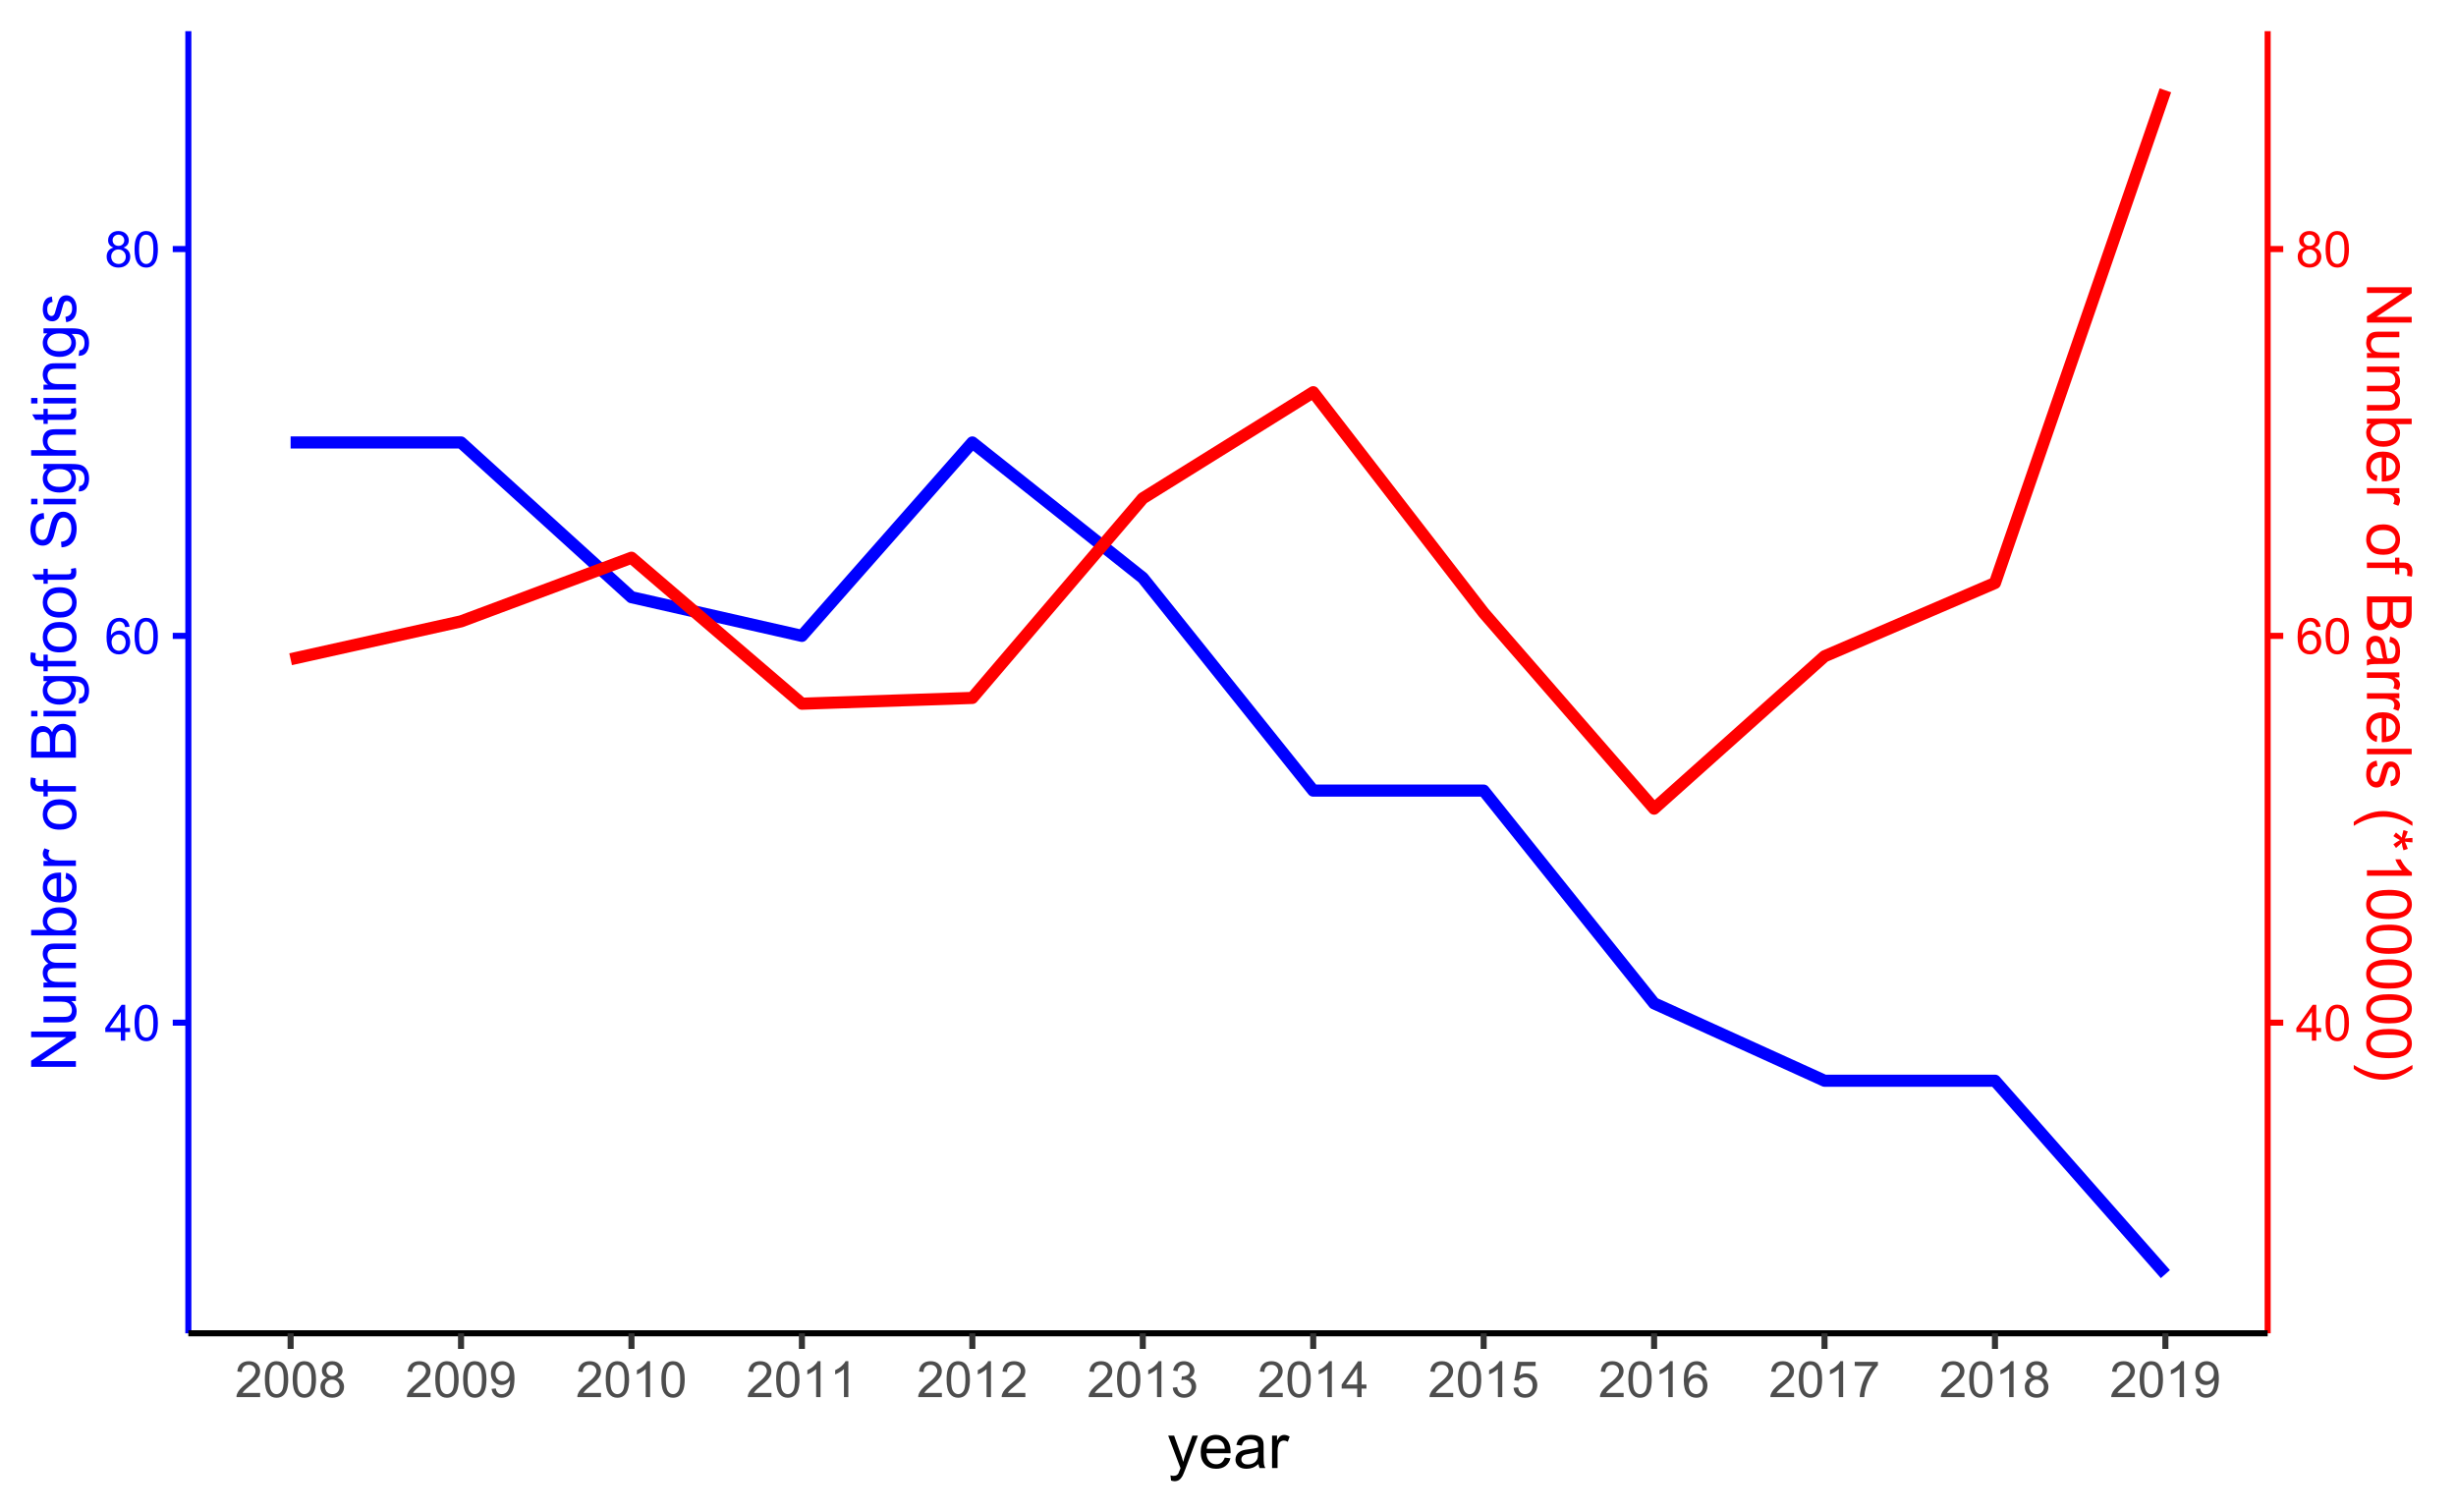 <?xml version="1.0" encoding="UTF-8"?>
<svg xmlns="http://www.w3.org/2000/svg" xmlns:xlink="http://www.w3.org/1999/xlink" width="432pt" height="266pt" viewBox="0 0 432 266" version="1.1">
<defs>
<g>
<symbol overflow="visible" id="glyph0-0">
<path style="stroke:none;" d="M 1.102 0 L 1.102 -5.5 L 5.5 -5.5 L 5.5 0 Z M 1.238 -0.137 L 5.363 -0.137 L 5.363 -5.363 L 1.238 -5.363 Z M 1.238 -0.137 "/>
</symbol>
<symbol overflow="visible" id="glyph0-1">
<path style="stroke:none;" d="M 2.844 0 L 2.844 -1.508 L 0.113 -1.508 L 0.113 -2.219 L 2.988 -6.301 L 3.617 -6.301 L 3.617 -2.219 L 4.469 -2.219 L 4.469 -1.508 L 3.617 -1.508 L 3.617 0 Z M 2.844 -2.219 L 2.844 -5.059 L 0.871 -2.219 Z M 2.844 -2.219 "/>
</symbol>
<symbol overflow="visible" id="glyph0-2">
<path style="stroke:none;" d="M 0.367 -3.105 C 0.363 -3.848 0.438 -4.445 0.594 -4.902 C 0.742 -5.355 0.973 -5.707 1.277 -5.953 C 1.578 -6.199 1.957 -6.32 2.418 -6.324 C 2.754 -6.32 3.051 -6.254 3.309 -6.121 C 3.562 -5.984 3.773 -5.789 3.938 -5.531 C 4.102 -5.273 4.23 -4.961 4.328 -4.594 C 4.422 -4.227 4.469 -3.73 4.473 -3.105 C 4.469 -2.367 4.395 -1.77 4.242 -1.316 C 4.09 -0.859 3.863 -0.508 3.562 -0.262 C 3.258 -0.016 2.875 0.105 2.418 0.109 C 1.809 0.105 1.332 -0.109 0.988 -0.547 C 0.57 -1.066 0.363 -1.922 0.367 -3.105 Z M 1.16 -3.105 C 1.16 -2.07 1.281 -1.379 1.523 -1.039 C 1.766 -0.695 2.062 -0.527 2.418 -0.527 C 2.773 -0.527 3.074 -0.699 3.316 -1.043 C 3.559 -1.387 3.68 -2.074 3.68 -3.105 C 3.68 -4.145 3.559 -4.832 3.316 -5.172 C 3.074 -5.512 2.77 -5.684 2.41 -5.684 C 2.051 -5.684 1.77 -5.531 1.559 -5.234 C 1.293 -4.844 1.16 -4.137 1.16 -3.105 Z M 1.16 -3.105 "/>
</symbol>
<symbol overflow="visible" id="glyph0-3">
<path style="stroke:none;" d="M 4.379 -4.758 L 3.609 -4.695 C 3.539 -4.996 3.441 -5.219 3.316 -5.359 C 3.105 -5.574 2.848 -5.684 2.543 -5.688 C 2.297 -5.684 2.078 -5.617 1.895 -5.484 C 1.648 -5.305 1.457 -5.043 1.32 -4.703 C 1.176 -4.363 1.105 -3.879 1.102 -3.25 C 1.285 -3.531 1.512 -3.742 1.781 -3.879 C 2.051 -4.016 2.332 -4.082 2.629 -4.086 C 3.141 -4.082 3.578 -3.895 3.945 -3.516 C 4.305 -3.137 4.488 -2.645 4.492 -2.047 C 4.488 -1.648 4.402 -1.281 4.234 -0.941 C 4.062 -0.602 3.828 -0.34 3.531 -0.16 C 3.23 0.02 2.895 0.105 2.52 0.109 C 1.871 0.105 1.344 -0.129 0.941 -0.602 C 0.531 -1.074 0.328 -1.855 0.332 -2.949 C 0.328 -4.16 0.551 -5.047 1.004 -5.602 C 1.395 -6.082 1.926 -6.32 2.59 -6.324 C 3.086 -6.32 3.492 -6.184 3.809 -5.906 C 4.125 -5.629 4.312 -5.246 4.379 -4.758 Z M 1.219 -2.039 C 1.219 -1.773 1.273 -1.516 1.387 -1.273 C 1.5 -1.027 1.66 -0.844 1.863 -0.719 C 2.066 -0.59 2.277 -0.527 2.504 -0.527 C 2.828 -0.527 3.109 -0.656 3.348 -0.922 C 3.578 -1.184 3.695 -1.543 3.699 -2 C 3.695 -2.43 3.582 -2.773 3.352 -3.027 C 3.117 -3.273 2.824 -3.398 2.477 -3.402 C 2.121 -3.398 1.824 -3.273 1.582 -3.027 C 1.34 -2.773 1.219 -2.445 1.219 -2.039 Z M 1.219 -2.039 "/>
</symbol>
<symbol overflow="visible" id="glyph0-4">
<path style="stroke:none;" d="M 1.555 -3.418 C 1.23 -3.531 0.992 -3.699 0.84 -3.918 C 0.684 -4.133 0.609 -4.395 0.609 -4.699 C 0.609 -5.156 0.773 -5.539 1.102 -5.855 C 1.43 -6.164 1.867 -6.32 2.418 -6.324 C 2.969 -6.32 3.41 -6.16 3.746 -5.844 C 4.078 -5.523 4.246 -5.137 4.25 -4.68 C 4.246 -4.387 4.172 -4.133 4.02 -3.918 C 3.863 -3.699 3.629 -3.531 3.32 -3.418 C 3.707 -3.285 4 -3.082 4.203 -2.805 C 4.402 -2.52 4.504 -2.184 4.508 -1.801 C 4.504 -1.258 4.312 -0.805 3.934 -0.441 C 3.551 -0.074 3.051 0.105 2.434 0.109 C 1.809 0.105 1.309 -0.074 0.926 -0.441 C 0.543 -0.809 0.352 -1.27 0.355 -1.82 C 0.352 -2.23 0.457 -2.574 0.668 -2.852 C 0.875 -3.125 1.168 -3.312 1.555 -3.418 Z M 1.402 -4.727 C 1.398 -4.426 1.496 -4.184 1.688 -3.996 C 1.879 -3.805 2.129 -3.707 2.438 -3.711 C 2.734 -3.707 2.977 -3.801 3.168 -3.992 C 3.355 -4.176 3.449 -4.406 3.453 -4.684 C 3.449 -4.965 3.352 -5.203 3.16 -5.398 C 2.961 -5.586 2.719 -5.684 2.43 -5.688 C 2.129 -5.684 1.883 -5.59 1.691 -5.402 C 1.496 -5.215 1.398 -4.988 1.402 -4.727 Z M 1.152 -1.816 C 1.148 -1.598 1.199 -1.383 1.309 -1.176 C 1.41 -0.969 1.566 -0.809 1.773 -0.695 C 1.98 -0.582 2.203 -0.527 2.441 -0.527 C 2.809 -0.527 3.113 -0.645 3.355 -0.883 C 3.594 -1.121 3.715 -1.426 3.719 -1.793 C 3.715 -2.164 3.59 -2.469 3.344 -2.715 C 3.094 -2.957 2.785 -3.082 2.414 -3.082 C 2.051 -3.082 1.75 -2.961 1.512 -2.719 C 1.27 -2.477 1.148 -2.176 1.152 -1.816 Z M 1.152 -1.816 "/>
</symbol>
<symbol overflow="visible" id="glyph0-5">
<path style="stroke:none;" d="M 4.43 -0.742 L 4.43 0 L 0.266 0 C 0.258 -0.188 0.289 -0.367 0.355 -0.539 C 0.461 -0.82 0.629 -1.098 0.863 -1.375 C 1.094 -1.648 1.434 -1.965 1.879 -2.328 C 2.562 -2.887 3.023 -3.332 3.266 -3.664 C 3.5 -3.988 3.621 -4.301 3.625 -4.594 C 3.621 -4.898 3.512 -5.156 3.297 -5.367 C 3.074 -5.578 2.789 -5.684 2.441 -5.684 C 2.066 -5.684 1.77 -5.57 1.547 -5.348 C 1.32 -5.125 1.207 -4.816 1.207 -4.422 L 0.414 -4.504 C 0.465 -5.094 0.668 -5.543 1.027 -5.855 C 1.379 -6.164 1.855 -6.32 2.457 -6.324 C 3.059 -6.32 3.539 -6.152 3.891 -5.82 C 4.242 -5.484 4.418 -5.07 4.422 -4.578 C 4.418 -4.32 4.367 -4.074 4.266 -3.832 C 4.164 -3.59 3.992 -3.332 3.754 -3.062 C 3.512 -2.793 3.113 -2.426 2.562 -1.957 C 2.094 -1.566 1.797 -1.301 1.664 -1.16 C 1.531 -1.02 1.422 -0.879 1.34 -0.742 Z M 4.43 -0.742 "/>
</symbol>
<symbol overflow="visible" id="glyph0-6">
<path style="stroke:none;" d="M 0.48 -1.457 L 1.227 -1.527 C 1.285 -1.172 1.406 -0.918 1.586 -0.762 C 1.762 -0.605 1.988 -0.527 2.27 -0.527 C 2.504 -0.527 2.715 -0.582 2.895 -0.691 C 3.074 -0.801 3.219 -0.945 3.336 -1.129 C 3.445 -1.309 3.543 -1.555 3.621 -1.863 C 3.699 -2.172 3.738 -2.484 3.738 -2.809 C 3.738 -2.84 3.734 -2.895 3.734 -2.965 C 3.578 -2.715 3.367 -2.512 3.102 -2.363 C 2.828 -2.207 2.539 -2.133 2.23 -2.137 C 1.707 -2.133 1.266 -2.32 0.906 -2.703 C 0.543 -3.078 0.363 -3.578 0.367 -4.199 C 0.363 -4.836 0.551 -5.348 0.93 -5.738 C 1.305 -6.125 1.777 -6.32 2.348 -6.324 C 2.754 -6.32 3.129 -6.211 3.469 -5.992 C 3.809 -5.77 4.066 -5.457 4.242 -5.051 C 4.418 -4.641 4.504 -4.047 4.508 -3.277 C 4.504 -2.469 4.418 -1.828 4.246 -1.355 C 4.07 -0.875 3.809 -0.512 3.465 -0.266 C 3.117 -0.016 2.715 0.105 2.25 0.109 C 1.758 0.105 1.355 -0.027 1.043 -0.301 C 0.73 -0.574 0.543 -0.961 0.48 -1.457 Z M 3.648 -4.238 C 3.645 -4.676 3.527 -5.027 3.293 -5.293 C 3.055 -5.551 2.77 -5.684 2.441 -5.684 C 2.094 -5.684 1.793 -5.543 1.543 -5.262 C 1.285 -4.98 1.16 -4.617 1.16 -4.172 C 1.16 -3.77 1.281 -3.441 1.523 -3.195 C 1.766 -2.941 2.062 -2.816 2.418 -2.82 C 2.773 -2.816 3.066 -2.941 3.301 -3.195 C 3.527 -3.441 3.645 -3.789 3.648 -4.238 Z M 3.648 -4.238 "/>
</symbol>
<symbol overflow="visible" id="glyph0-7">
<path style="stroke:none;" d="M 3.277 0 L 2.504 0 L 2.504 -4.93 C 2.316 -4.75 2.074 -4.574 1.773 -4.395 C 1.469 -4.215 1.195 -4.082 0.957 -3.996 L 0.957 -4.742 C 1.387 -4.941 1.766 -5.188 2.09 -5.48 C 2.414 -5.77 2.645 -6.051 2.781 -6.324 L 3.277 -6.324 Z M 3.277 0 "/>
</symbol>
<symbol overflow="visible" id="glyph0-8">
<path style="stroke:none;" d="M 0.371 -1.664 L 1.145 -1.766 C 1.23 -1.324 1.383 -1.008 1.598 -0.816 C 1.809 -0.621 2.066 -0.527 2.375 -0.527 C 2.734 -0.527 3.043 -0.652 3.297 -0.906 C 3.547 -1.156 3.672 -1.469 3.676 -1.844 C 3.672 -2.195 3.555 -2.488 3.324 -2.719 C 3.09 -2.949 2.797 -3.062 2.441 -3.066 C 2.293 -3.062 2.109 -3.035 1.895 -2.98 L 1.98 -3.66 C 2.031 -3.652 2.07 -3.648 2.105 -3.652 C 2.434 -3.648 2.73 -3.734 2.996 -3.91 C 3.254 -4.078 3.387 -4.344 3.391 -4.703 C 3.387 -4.984 3.289 -5.219 3.102 -5.406 C 2.906 -5.59 2.66 -5.684 2.359 -5.688 C 2.055 -5.684 1.805 -5.59 1.605 -5.402 C 1.402 -5.215 1.273 -4.93 1.219 -4.555 L 0.445 -4.691 C 0.539 -5.207 0.754 -5.609 1.09 -5.895 C 1.426 -6.18 1.844 -6.32 2.344 -6.324 C 2.688 -6.32 3.004 -6.246 3.293 -6.102 C 3.582 -5.953 3.801 -5.754 3.953 -5.5 C 4.105 -5.242 4.184 -4.973 4.184 -4.688 C 4.184 -4.414 4.109 -4.164 3.965 -3.945 C 3.816 -3.719 3.602 -3.543 3.316 -3.41 C 3.688 -3.324 3.977 -3.145 4.184 -2.875 C 4.391 -2.602 4.492 -2.262 4.496 -1.859 C 4.492 -1.305 4.293 -0.84 3.895 -0.461 C 3.492 -0.078 2.984 0.109 2.371 0.113 C 1.816 0.109 1.355 -0.051 0.992 -0.379 C 0.625 -0.707 0.418 -1.137 0.371 -1.664 Z M 0.371 -1.664 "/>
</symbol>
<symbol overflow="visible" id="glyph0-9">
<path style="stroke:none;" d="M 0.367 -1.648 L 1.176 -1.719 C 1.234 -1.32 1.375 -1.023 1.594 -0.824 C 1.812 -0.625 2.078 -0.527 2.391 -0.527 C 2.762 -0.527 3.074 -0.668 3.336 -0.949 C 3.59 -1.23 3.719 -1.602 3.723 -2.066 C 3.719 -2.504 3.594 -2.852 3.348 -3.109 C 3.098 -3.363 2.773 -3.492 2.375 -3.492 C 2.125 -3.492 1.902 -3.434 1.703 -3.32 C 1.5 -3.207 1.344 -3.062 1.23 -2.883 L 0.504 -2.977 L 1.113 -6.215 L 4.246 -6.215 L 4.246 -5.473 L 1.73 -5.473 L 1.391 -3.781 C 1.766 -4.039 2.164 -4.172 2.582 -4.176 C 3.129 -4.172 3.594 -3.98 3.973 -3.605 C 4.352 -3.223 4.539 -2.734 4.543 -2.137 C 4.539 -1.562 4.375 -1.07 4.043 -0.656 C 3.637 -0.148 3.086 0.105 2.391 0.109 C 1.816 0.105 1.348 -0.051 0.984 -0.371 C 0.621 -0.691 0.414 -1.117 0.367 -1.648 Z M 0.367 -1.648 "/>
</symbol>
<symbol overflow="visible" id="glyph0-10">
<path style="stroke:none;" d="M 0.418 -5.473 L 0.418 -6.219 L 4.496 -6.219 L 4.496 -5.617 C 4.09 -5.188 3.691 -4.621 3.301 -3.914 C 2.902 -3.203 2.602 -2.473 2.391 -1.73 C 2.234 -1.199 2.133 -0.625 2.094 0 L 1.297 0 C 1.305 -0.492 1.402 -1.09 1.59 -1.793 C 1.773 -2.496 2.043 -3.172 2.391 -3.824 C 2.738 -4.477 3.109 -5.027 3.504 -5.473 Z M 0.418 -5.473 "/>
</symbol>
<symbol overflow="visible" id="glyph1-0">
<path style="stroke:none;" d="M 1.375 0 L 1.375 -6.875 L 6.875 -6.875 L 6.875 0 Z M 1.547 -0.172 L 6.703 -0.172 L 6.703 -6.703 L 1.547 -6.703 Z M 1.547 -0.172 "/>
</symbol>
<symbol overflow="visible" id="glyph1-1">
<path style="stroke:none;" d="M 0.684 2.195 L 0.574 1.289 C 0.785 1.344 0.969 1.371 1.129 1.375 C 1.34 1.371 1.512 1.336 1.641 1.266 C 1.77 1.195 1.875 1.094 1.961 0.969 C 2.02 0.867 2.117 0.629 2.258 0.246 C 2.27 0.191 2.301 0.113 2.344 0.012 L 0.176 -5.703 L 1.219 -5.703 L 2.406 -2.402 C 2.559 -1.98 2.695 -1.539 2.82 -1.078 C 2.926 -1.523 3.059 -1.957 3.219 -2.379 L 4.438 -5.703 L 5.402 -5.703 L 3.234 0.098 C 3 0.719 2.816 1.148 2.691 1.391 C 2.516 1.703 2.32 1.938 2.098 2.09 C 1.875 2.238 1.609 2.312 1.305 2.316 C 1.117 2.312 0.91 2.273 0.684 2.195 Z M 0.684 2.195 "/>
</symbol>
<symbol overflow="visible" id="glyph1-2">
<path style="stroke:none;" d="M 4.629 -1.836 L 5.629 -1.715 C 5.469 -1.125 5.176 -0.672 4.75 -0.352 C 4.324 -0.031 3.781 0.129 3.121 0.129 C 2.281 0.129 1.617 -0.125 1.133 -0.641 C 0.641 -1.152 0.398 -1.875 0.402 -2.805 C 0.398 -3.762 0.645 -4.504 1.145 -5.035 C 1.637 -5.562 2.277 -5.828 3.066 -5.832 C 3.824 -5.828 4.449 -5.57 4.934 -5.051 C 5.418 -4.531 5.66 -3.801 5.66 -2.863 C 5.66 -2.805 5.656 -2.719 5.656 -2.605 L 1.402 -2.605 C 1.434 -1.977 1.613 -1.496 1.934 -1.164 C 2.25 -0.828 2.645 -0.66 3.125 -0.664 C 3.477 -0.66 3.781 -0.754 4.031 -0.945 C 4.281 -1.129 4.48 -1.426 4.629 -1.836 Z M 1.457 -3.398 L 4.641 -3.398 C 4.598 -3.879 4.473 -4.238 4.273 -4.48 C 3.961 -4.852 3.562 -5.039 3.078 -5.039 C 2.629 -5.039 2.258 -4.891 1.957 -4.594 C 1.652 -4.297 1.484 -3.898 1.457 -3.398 Z M 1.457 -3.398 "/>
</symbol>
<symbol overflow="visible" id="glyph1-3">
<path style="stroke:none;" d="M 4.445 -0.703 C 4.086 -0.398 3.742 -0.184 3.414 -0.059 C 3.082 0.066 2.727 0.129 2.348 0.129 C 1.719 0.129 1.238 -0.023 0.902 -0.328 C 0.566 -0.633 0.398 -1.023 0.398 -1.504 C 0.398 -1.781 0.461 -2.035 0.586 -2.27 C 0.711 -2.496 0.875 -2.684 1.086 -2.824 C 1.289 -2.965 1.523 -3.07 1.781 -3.141 C 1.969 -3.191 2.254 -3.238 2.641 -3.289 C 3.418 -3.375 3.992 -3.488 4.367 -3.621 C 4.367 -3.754 4.371 -3.836 4.371 -3.871 C 4.371 -4.266 4.277 -4.543 4.098 -4.703 C 3.848 -4.918 3.48 -5.027 2.996 -5.031 C 2.539 -5.027 2.203 -4.949 1.988 -4.793 C 1.77 -4.633 1.609 -4.352 1.508 -3.949 L 0.562 -4.078 C 0.648 -4.48 0.789 -4.805 0.988 -5.055 C 1.184 -5.301 1.469 -5.492 1.844 -5.629 C 2.215 -5.762 2.645 -5.828 3.137 -5.832 C 3.621 -5.828 4.02 -5.773 4.324 -5.66 C 4.629 -5.543 4.852 -5.398 4.996 -5.227 C 5.137 -5.055 5.238 -4.836 5.297 -4.57 C 5.328 -4.406 5.344 -4.109 5.344 -3.68 L 5.344 -2.391 C 5.344 -1.492 5.363 -0.922 5.406 -0.684 C 5.445 -0.445 5.527 -0.219 5.648 0 L 4.641 0 C 4.539 -0.199 4.473 -0.434 4.445 -0.703 Z M 4.367 -2.863 C 4.012 -2.719 3.488 -2.598 2.789 -2.496 C 2.391 -2.438 2.105 -2.371 1.941 -2.301 C 1.773 -2.227 1.648 -2.121 1.562 -1.988 C 1.473 -1.848 1.43 -1.695 1.43 -1.531 C 1.43 -1.27 1.527 -1.055 1.723 -0.887 C 1.918 -0.711 2.203 -0.625 2.578 -0.629 C 2.949 -0.625 3.277 -0.707 3.57 -0.871 C 3.859 -1.031 4.074 -1.254 4.211 -1.543 C 4.312 -1.754 4.363 -2.078 4.367 -2.508 Z M 4.367 -2.863 "/>
</symbol>
<symbol overflow="visible" id="glyph1-4">
<path style="stroke:none;" d="M 0.715 0 L 0.715 -5.703 L 1.586 -5.703 L 1.586 -4.84 C 1.805 -5.242 2.008 -5.508 2.199 -5.637 C 2.383 -5.766 2.59 -5.828 2.82 -5.832 C 3.141 -5.828 3.473 -5.727 3.812 -5.523 L 3.48 -4.625 C 3.242 -4.762 3.004 -4.832 2.773 -4.836 C 2.555 -4.832 2.363 -4.77 2.199 -4.645 C 2.027 -4.516 1.91 -4.34 1.844 -4.113 C 1.73 -3.77 1.676 -3.391 1.68 -2.984 L 1.68 0 Z M 0.715 0 "/>
</symbol>
<symbol overflow="visible" id="glyph2-0">
<path style="stroke:none;" d="M 0 -1.375 L -6.875 -1.375 L -6.875 -6.875 L 0 -6.875 Z M -0.172 -1.547 L -0.172 -6.703 L -6.703 -6.703 L -6.703 -1.547 Z M -0.172 -1.547 "/>
</symbol>
<symbol overflow="visible" id="glyph2-1">
<path style="stroke:none;" d="M 0 -0.836 L -7.875 -0.84 L -7.875 -1.906 L -1.691 -6.043 L -7.875 -6.043 L -7.875 -7.043 L 0 -7.043 L 0 -5.973 L -6.188 -1.836 L 0 -1.836 Z M 0 -0.836 "/>
</symbol>
<symbol overflow="visible" id="glyph2-2">
<path style="stroke:none;" d="M 0 -4.465 L -0.836 -4.465 C -0.191 -4.02 0.129 -3.414 0.129 -2.652 C 0.129 -2.312 0.066 -2 -0.062 -1.711 C -0.191 -1.418 -0.355 -1.199 -0.551 -1.059 C -0.746 -0.914 -0.984 -0.816 -1.266 -0.762 C -1.453 -0.723 -1.754 -0.703 -2.172 -0.703 L -5.703 -0.703 L -5.703 -1.672 L -2.539 -1.672 C -2.031 -1.668 -1.691 -1.688 -1.52 -1.73 C -1.262 -1.785 -1.062 -1.914 -0.918 -2.113 C -0.773 -2.309 -0.703 -2.555 -0.703 -2.848 C -0.703 -3.137 -0.777 -3.406 -0.926 -3.66 C -1.074 -3.914 -1.273 -4.094 -1.531 -4.199 C -1.785 -4.305 -2.16 -4.359 -2.648 -4.359 L -5.703 -4.359 L -5.703 -5.328 L 0 -5.328 Z M 0 -4.465 "/>
</symbol>
<symbol overflow="visible" id="glyph2-3">
<path style="stroke:none;" d="M 0 -0.727 L -5.703 -0.727 L -5.703 -1.59 L -4.902 -1.59 C -5.18 -1.766 -5.406 -2.004 -5.578 -2.305 C -5.746 -2.598 -5.828 -2.938 -5.832 -3.32 C -5.828 -3.738 -5.742 -4.086 -5.566 -4.359 C -5.391 -4.629 -5.145 -4.816 -4.836 -4.93 C -5.496 -5.379 -5.828 -5.969 -5.832 -6.691 C -5.828 -7.254 -5.672 -7.688 -5.363 -7.996 C -5.047 -8.297 -4.566 -8.449 -3.914 -8.453 L 0 -8.453 L 0 -7.492 L -3.594 -7.492 C -3.977 -7.488 -4.254 -7.457 -4.426 -7.398 C -4.594 -7.332 -4.734 -7.219 -4.84 -7.059 C -4.941 -6.891 -4.992 -6.695 -4.996 -6.477 C -4.992 -6.07 -4.859 -5.738 -4.594 -5.477 C -4.328 -5.211 -3.898 -5.078 -3.312 -5.082 L 0 -5.082 L 0 -4.113 L -3.707 -4.113 C -4.133 -4.113 -4.453 -4.031 -4.672 -3.875 C -4.883 -3.715 -4.992 -3.461 -4.996 -3.105 C -4.992 -2.832 -4.922 -2.578 -4.781 -2.348 C -4.637 -2.117 -4.426 -1.949 -4.152 -1.848 C -3.875 -1.738 -3.477 -1.688 -2.961 -1.691 L 0 -1.691 Z M 0 -0.727 "/>
</symbol>
<symbol overflow="visible" id="glyph2-4">
<path style="stroke:none;" d="M 0 -1.617 L 0 -0.719 L -7.875 -0.719 L -7.875 -1.688 L -5.066 -1.688 C -5.574 -2.094 -5.828 -2.613 -5.832 -3.25 C -5.828 -3.598 -5.758 -3.93 -5.621 -4.246 C -5.477 -4.555 -5.277 -4.812 -5.023 -5.02 C -4.766 -5.219 -4.457 -5.379 -4.098 -5.496 C -3.73 -5.609 -3.344 -5.664 -2.938 -5.668 C -1.957 -5.664 -1.203 -5.422 -0.672 -4.941 C -0.137 -4.453 0.129 -3.875 0.129 -3.203 C 0.129 -2.527 -0.152 -2 -0.715 -1.617 Z M -2.895 -1.605 C -2.207 -1.605 -1.711 -1.699 -1.414 -1.887 C -0.91 -2.191 -0.66 -2.602 -0.664 -3.121 C -0.66 -3.539 -0.844 -3.902 -1.215 -4.215 C -1.578 -4.52 -2.125 -4.676 -2.855 -4.68 C -3.598 -4.676 -4.148 -4.527 -4.504 -4.234 C -4.859 -3.938 -5.039 -3.582 -5.039 -3.164 C -5.039 -2.742 -4.855 -2.375 -4.488 -2.066 C -4.121 -1.758 -3.59 -1.605 -2.895 -1.605 Z M -2.895 -1.605 "/>
</symbol>
<symbol overflow="visible" id="glyph2-5">
<path style="stroke:none;" d="M -1.836 -4.629 L -1.715 -5.629 C -1.125 -5.469 -0.672 -5.176 -0.352 -4.75 C -0.031 -4.324 0.129 -3.781 0.129 -3.121 C 0.129 -2.281 -0.125 -1.617 -0.641 -1.133 C -1.152 -0.641 -1.875 -0.398 -2.805 -0.402 C -3.762 -0.398 -4.504 -0.645 -5.035 -1.145 C -5.562 -1.637 -5.828 -2.277 -5.832 -3.066 C -5.828 -3.824 -5.57 -4.449 -5.051 -4.934 C -4.531 -5.418 -3.801 -5.66 -2.863 -5.66 C -2.805 -5.66 -2.719 -5.656 -2.605 -5.656 L -2.605 -1.402 C -1.977 -1.434 -1.496 -1.613 -1.164 -1.934 C -0.828 -2.25 -0.66 -2.645 -0.664 -3.125 C -0.66 -3.477 -0.754 -3.781 -0.941 -4.031 C -1.125 -4.281 -1.422 -4.48 -1.836 -4.629 Z M -3.398 -1.457 L -3.398 -4.641 C -3.879 -4.598 -4.238 -4.473 -4.48 -4.273 C -4.852 -3.961 -5.039 -3.562 -5.039 -3.078 C -5.039 -2.629 -4.891 -2.258 -4.594 -1.957 C -4.297 -1.652 -3.898 -1.484 -3.398 -1.457 Z M -3.398 -1.457 "/>
</symbol>
<symbol overflow="visible" id="glyph2-6">
<path style="stroke:none;" d="M 0 -0.715 L -5.703 -0.715 L -5.703 -1.586 L -4.84 -1.586 C -5.242 -1.805 -5.508 -2.008 -5.637 -2.199 C -5.766 -2.383 -5.828 -2.59 -5.832 -2.82 C -5.828 -3.141 -5.727 -3.473 -5.523 -3.812 L -4.625 -3.48 C -4.762 -3.242 -4.832 -3.004 -4.836 -2.773 C -4.832 -2.555 -4.77 -2.363 -4.645 -2.199 C -4.516 -2.027 -4.34 -1.91 -4.113 -1.844 C -3.77 -1.73 -3.391 -1.676 -2.984 -1.68 L 0 -1.68 Z M 0 -0.715 "/>
</symbol>
<symbol overflow="visible" id="glyph2-7">
<path style="stroke:none;" d=""/>
</symbol>
<symbol overflow="visible" id="glyph2-8">
<path style="stroke:none;" d="M -2.852 -0.367 C -3.906 -0.363 -4.688 -0.656 -5.199 -1.246 C -5.617 -1.734 -5.828 -2.332 -5.832 -3.039 C -5.828 -3.82 -5.574 -4.461 -5.062 -4.961 C -4.547 -5.457 -3.836 -5.707 -2.934 -5.711 C -2.195 -5.707 -1.617 -5.598 -1.199 -5.379 C -0.777 -5.156 -0.449 -4.832 -0.219 -4.414 C 0.016 -3.992 0.129 -3.535 0.129 -3.039 C 0.129 -2.238 -0.125 -1.594 -0.637 -1.105 C -1.148 -0.609 -1.887 -0.363 -2.852 -0.367 Z M -2.852 -1.359 C -2.121 -1.359 -1.574 -1.516 -1.211 -1.836 C -0.844 -2.152 -0.66 -2.555 -0.664 -3.039 C -0.66 -3.516 -0.844 -3.914 -1.211 -4.234 C -1.574 -4.551 -2.133 -4.711 -2.883 -4.715 C -3.586 -4.711 -4.117 -4.551 -4.484 -4.234 C -4.844 -3.91 -5.027 -3.512 -5.031 -3.039 C -5.027 -2.555 -4.848 -2.152 -4.488 -1.836 C -4.129 -1.516 -3.582 -1.359 -2.852 -1.359 Z M -2.852 -1.359 "/>
</symbol>
<symbol overflow="visible" id="glyph2-9">
<path style="stroke:none;" d="M 0 -0.957 L -4.953 -0.957 L -4.953 -0.102 L -5.703 -0.102 L -5.703 -0.957 L -6.312 -0.957 C -6.691 -0.953 -6.977 -0.988 -7.164 -1.059 C -7.41 -1.148 -7.613 -1.312 -7.773 -1.551 C -7.926 -1.781 -8.004 -2.109 -8.008 -2.535 C -8.004 -2.805 -7.973 -3.105 -7.91 -3.438 L -7.07 -3.293 C -7.102 -3.09 -7.117 -2.898 -7.121 -2.723 C -7.117 -2.426 -7.055 -2.219 -6.934 -2.098 C -6.805 -1.977 -6.57 -1.914 -6.23 -1.918 L -5.703 -1.918 L -5.703 -3.031 L -4.953 -3.031 L -4.953 -1.918 L 0 -1.918 Z M 0 -0.957 "/>
</symbol>
<symbol overflow="visible" id="glyph2-10">
<path style="stroke:none;" d="M 0 -0.805 L -7.875 -0.805 L -7.875 -3.762 C -7.875 -4.363 -7.793 -4.844 -7.633 -5.207 C -7.473 -5.57 -7.227 -5.855 -6.898 -6.062 C -6.562 -6.266 -6.219 -6.367 -5.859 -6.371 C -5.523 -6.367 -5.207 -6.277 -4.91 -6.094 C -4.613 -5.91 -4.371 -5.633 -4.188 -5.27 C -4.047 -5.742 -3.809 -6.109 -3.473 -6.367 C -3.133 -6.621 -2.734 -6.75 -2.281 -6.75 C -1.91 -6.75 -1.57 -6.672 -1.254 -6.516 C -0.934 -6.359 -0.688 -6.168 -0.52 -5.941 C -0.344 -5.711 -0.215 -5.422 -0.129 -5.078 C -0.043 -4.73 0 -4.309 0 -3.809 Z M -4.566 -1.848 L -4.566 -3.551 C -4.562 -4.012 -4.594 -4.34 -4.656 -4.543 C -4.73 -4.805 -4.859 -5.004 -5.047 -5.141 C -5.227 -5.273 -5.457 -5.344 -5.734 -5.344 C -5.996 -5.344 -6.227 -5.281 -6.426 -5.156 C -6.625 -5.031 -6.762 -4.852 -6.836 -4.617 C -6.906 -4.383 -6.941 -3.984 -6.945 -3.422 L -6.945 -1.848 Z M -0.93 -1.848 L -0.93 -3.809 C -0.926 -4.145 -0.938 -4.379 -0.965 -4.516 C -1.008 -4.754 -1.078 -4.953 -1.18 -5.117 C -1.277 -5.273 -1.426 -5.406 -1.617 -5.516 C -1.809 -5.617 -2.027 -5.672 -2.281 -5.672 C -2.57 -5.672 -2.828 -5.594 -3.047 -5.445 C -3.262 -5.289 -3.414 -5.082 -3.504 -4.82 C -3.59 -4.551 -3.633 -4.168 -3.637 -3.668 L -3.637 -1.848 Z M -0.93 -1.848 "/>
</symbol>
<symbol overflow="visible" id="glyph2-11">
<path style="stroke:none;" d="M -6.762 -0.73 L -7.875 -0.73 L -7.875 -1.699 L -6.762 -1.699 Z M 0 -0.73 L -5.703 -0.73 L -5.703 -1.699 L 0 -1.695 Z M 0 -0.73 "/>
</symbol>
<symbol overflow="visible" id="glyph2-12">
<path style="stroke:none;" d="M 0.473 -0.547 L 0.613 -1.488 C 0.898 -1.527 1.109 -1.637 1.246 -1.816 C 1.422 -2.055 1.512 -2.379 1.516 -2.797 C 1.512 -3.242 1.422 -3.59 1.246 -3.832 C 1.062 -4.074 0.812 -4.238 0.496 -4.328 C 0.297 -4.379 -0.113 -4.402 -0.746 -4.398 C -0.246 -3.973 0 -3.445 0 -2.82 C 0 -2.031 -0.281 -1.426 -0.848 -1 C -1.41 -0.566 -2.09 -0.352 -2.883 -0.355 C -3.426 -0.352 -3.926 -0.449 -4.391 -0.648 C -4.848 -0.844 -5.203 -1.129 -5.457 -1.504 C -5.703 -1.875 -5.828 -2.316 -5.832 -2.824 C -5.828 -3.496 -5.559 -4.051 -5.016 -4.492 L -5.703 -4.492 L -5.703 -5.383 L -0.773 -5.383 C 0.113 -5.379 0.742 -5.289 1.113 -5.109 C 1.484 -4.93 1.777 -4.641 1.992 -4.25 C 2.207 -3.855 2.312 -3.375 2.316 -2.805 C 2.312 -2.121 2.16 -1.57 1.855 -1.152 C 1.547 -0.734 1.086 -0.531 0.473 -0.547 Z M -2.953 -1.348 C -2.203 -1.348 -1.656 -1.496 -1.316 -1.793 C -0.969 -2.09 -0.797 -2.461 -0.801 -2.91 C -0.797 -3.352 -0.969 -3.723 -1.312 -4.027 C -1.652 -4.324 -2.188 -4.477 -2.922 -4.48 C -3.617 -4.477 -4.145 -4.32 -4.5 -4.016 C -4.852 -3.703 -5.027 -3.332 -5.031 -2.895 C -5.027 -2.465 -4.852 -2.098 -4.508 -1.797 C -4.156 -1.496 -3.641 -1.348 -2.953 -1.348 Z M -2.953 -1.348 "/>
</symbol>
<symbol overflow="visible" id="glyph2-13">
<path style="stroke:none;" d="M -0.863 -2.836 L -0.012 -2.977 C 0.043 -2.703 0.07 -2.457 0.074 -2.246 C 0.07 -1.891 0.02 -1.621 -0.09 -1.43 C -0.199 -1.234 -0.348 -1.098 -0.527 -1.02 C -0.707 -0.941 -1.086 -0.902 -1.672 -0.902 L -4.953 -0.902 L -4.953 -0.195 L -5.703 -0.195 L -5.703 -0.902 L -7.117 -0.902 L -7.695 -1.863 L -5.703 -1.863 L -5.703 -2.836 L -4.953 -2.836 L -4.953 -1.863 L -1.617 -1.863 C -1.34 -1.863 -1.16 -1.879 -1.082 -1.914 C -1 -1.945 -0.938 -2 -0.895 -2.078 C -0.848 -2.152 -0.824 -2.262 -0.828 -2.41 C -0.824 -2.516 -0.836 -2.66 -0.863 -2.836 Z M -0.863 -2.836 "/>
</symbol>
<symbol overflow="visible" id="glyph2-14">
<path style="stroke:none;" d="M -2.531 -0.496 L -2.617 -1.477 C -2.219 -1.523 -1.895 -1.629 -1.645 -1.801 C -1.391 -1.969 -1.188 -2.234 -1.031 -2.594 C -0.875 -2.949 -0.797 -3.352 -0.801 -3.805 C -0.797 -4.195 -0.855 -4.547 -0.977 -4.855 C -1.094 -5.156 -1.258 -5.383 -1.465 -5.535 C -1.668 -5.68 -1.891 -5.754 -2.137 -5.758 C -2.383 -5.754 -2.598 -5.684 -2.785 -5.543 C -2.965 -5.398 -3.121 -5.16 -3.25 -4.836 C -3.328 -4.617 -3.457 -4.148 -3.633 -3.43 C -3.805 -2.703 -3.969 -2.199 -4.125 -1.914 C -4.32 -1.535 -4.562 -1.254 -4.859 -1.07 C -5.148 -0.887 -5.477 -0.797 -5.84 -0.797 C -6.234 -0.797 -6.605 -0.906 -6.953 -1.133 C -7.297 -1.355 -7.559 -1.688 -7.738 -2.121 C -7.914 -2.555 -8.004 -3.035 -8.008 -3.566 C -8.004 -4.148 -7.91 -4.664 -7.727 -5.109 C -7.535 -5.555 -7.258 -5.898 -6.895 -6.141 C -6.527 -6.379 -6.113 -6.508 -5.656 -6.527 L -5.582 -5.527 C -6.078 -5.469 -6.453 -5.289 -6.707 -4.98 C -6.961 -4.668 -7.09 -4.211 -7.09 -3.609 C -7.09 -2.977 -6.973 -2.516 -6.742 -2.23 C -6.512 -1.941 -6.234 -1.797 -5.906 -1.801 C -5.625 -1.797 -5.391 -1.898 -5.211 -2.105 C -5.023 -2.301 -4.836 -2.824 -4.648 -3.676 C -4.453 -4.52 -4.289 -5.102 -4.148 -5.418 C -3.934 -5.875 -3.664 -6.215 -3.34 -6.434 C -3.016 -6.652 -2.641 -6.762 -2.223 -6.762 C -1.801 -6.762 -1.406 -6.641 -1.039 -6.402 C -0.664 -6.16 -0.379 -5.816 -0.176 -5.367 C 0.027 -4.918 0.129 -4.41 0.133 -3.852 C 0.129 -3.133 0.027 -2.535 -0.176 -2.059 C -0.383 -1.574 -0.695 -1.199 -1.113 -0.926 C -1.531 -0.652 -2.004 -0.508 -2.531 -0.496 Z M -2.531 -0.496 "/>
</symbol>
<symbol overflow="visible" id="glyph2-15">
<path style="stroke:none;" d="M 0 -0.727 L -7.875 -0.727 L -7.875 -1.691 L -5.047 -1.691 C -5.566 -2.141 -5.828 -2.711 -5.832 -3.398 C -5.828 -3.82 -5.746 -4.188 -5.582 -4.5 C -5.414 -4.812 -5.184 -5.035 -4.891 -5.168 C -4.598 -5.301 -4.172 -5.367 -3.613 -5.371 L 0 -5.371 L 0 -4.406 L -3.613 -4.406 C -4.094 -4.406 -4.445 -4.301 -4.668 -4.09 C -4.887 -3.879 -4.996 -3.582 -5 -3.203 C -4.996 -2.914 -4.922 -2.645 -4.777 -2.395 C -4.625 -2.141 -4.426 -1.961 -4.172 -1.852 C -3.918 -1.742 -3.566 -1.688 -3.121 -1.691 L 0 -1.691 Z M 0 -0.727 "/>
</symbol>
<symbol overflow="visible" id="glyph2-16">
<path style="stroke:none;" d="M 0 -0.727 L -5.703 -0.727 L -5.703 -1.594 L -4.895 -1.594 C -5.516 -2.012 -5.828 -2.617 -5.832 -3.41 C -5.828 -3.754 -5.766 -4.066 -5.645 -4.355 C -5.52 -4.641 -5.359 -4.859 -5.16 -5.004 C -4.957 -5.145 -4.719 -5.242 -4.445 -5.305 C -4.266 -5.336 -3.953 -5.355 -3.508 -5.359 L 0 -5.359 L 0 -4.395 L -3.469 -4.395 C -3.863 -4.395 -4.156 -4.355 -4.352 -4.281 C -4.543 -4.203 -4.699 -4.07 -4.82 -3.879 C -4.934 -3.688 -4.992 -3.461 -4.996 -3.207 C -4.992 -2.793 -4.859 -2.438 -4.602 -2.141 C -4.336 -1.836 -3.844 -1.688 -3.117 -1.691 L 0 -1.691 Z M 0 -0.727 "/>
</symbol>
<symbol overflow="visible" id="glyph2-17">
<path style="stroke:none;" d="M -1.703 -0.34 L -1.852 -1.293 C -1.469 -1.344 -1.172 -1.492 -0.969 -1.742 C -0.762 -1.984 -0.66 -2.328 -0.664 -2.773 C -0.66 -3.211 -0.75 -3.539 -0.934 -3.758 C -1.113 -3.969 -1.328 -4.078 -1.574 -4.082 C -1.789 -4.078 -1.961 -3.984 -2.09 -3.797 C -2.172 -3.664 -2.281 -3.332 -2.418 -2.809 C -2.594 -2.098 -2.75 -1.609 -2.883 -1.336 C -3.012 -1.062 -3.191 -0.852 -3.422 -0.711 C -3.652 -0.566 -3.906 -0.496 -4.188 -0.5 C -4.441 -0.496 -4.676 -0.555 -4.895 -0.672 C -5.105 -0.785 -5.289 -0.945 -5.438 -1.148 C -5.547 -1.297 -5.637 -1.5 -5.715 -1.762 C -5.789 -2.02 -5.828 -2.301 -5.832 -2.602 C -5.828 -3.047 -5.766 -3.438 -5.637 -3.777 C -5.508 -4.113 -5.332 -4.363 -5.113 -4.527 C -4.891 -4.688 -4.598 -4.797 -4.234 -4.859 L -4.102 -3.914 C -4.395 -3.871 -4.621 -3.746 -4.789 -3.543 C -4.953 -3.336 -5.039 -3.043 -5.039 -2.668 C -5.039 -2.223 -4.965 -1.906 -4.816 -1.719 C -4.668 -1.523 -4.496 -1.43 -4.301 -1.434 C -4.176 -1.43 -4.062 -1.469 -3.965 -1.551 C -3.859 -1.629 -3.773 -1.754 -3.707 -1.922 C -3.668 -2.016 -3.586 -2.301 -3.461 -2.777 C -3.273 -3.461 -3.121 -3.938 -3.008 -4.207 C -2.891 -4.477 -2.723 -4.688 -2.5 -4.844 C -2.277 -4.996 -2.004 -5.074 -1.676 -5.074 C -1.352 -5.074 -1.047 -4.98 -0.766 -4.793 C -0.48 -4.605 -0.262 -4.332 -0.105 -3.98 C 0.051 -3.621 0.129 -3.223 0.129 -2.777 C 0.129 -2.035 -0.023 -1.469 -0.332 -1.082 C -0.641 -0.691 -1.098 -0.445 -1.703 -0.34 Z M -1.703 -0.34 "/>
</symbol>
<symbol overflow="visible" id="glyph3-0">
<path style="stroke:none;" d="M 0 1.375 L 6.875 1.375 L 6.875 6.875 L 0 6.875 Z M 0.172 1.547 L 0.172 6.703 L 6.703 6.703 L 6.703 1.547 Z M 0.172 1.547 "/>
</symbol>
<symbol overflow="visible" id="glyph3-1">
<path style="stroke:none;" d="M 0 0.836 L 7.875 0.836 L 7.875 1.906 L 1.691 6.043 L 7.875 6.043 L 7.875 7.043 L 0 7.043 L 0 5.973 L 6.188 1.836 L 0 1.836 Z M 0 0.836 "/>
</symbol>
<symbol overflow="visible" id="glyph3-2">
<path style="stroke:none;" d="M 0 4.465 L 0.84 4.465 C 0.191 4.02 -0.129 3.414 -0.129 2.652 C -0.129 2.312 -0.066 2 0.062 1.711 C 0.191 1.418 0.355 1.199 0.551 1.059 C 0.746 0.914 0.984 0.816 1.266 0.762 C 1.453 0.723 1.754 0.703 2.172 0.703 L 5.703 0.703 L 5.703 1.672 L 2.539 1.672 C 2.031 1.668 1.691 1.688 1.52 1.73 C 1.262 1.785 1.062 1.914 0.922 2.113 C 0.773 2.309 0.703 2.555 0.703 2.848 C 0.703 3.137 0.777 3.406 0.926 3.66 C 1.074 3.914 1.273 4.094 1.531 4.199 C 1.785 4.305 2.16 4.359 2.648 4.359 L 5.703 4.359 L 5.703 5.328 L 0 5.328 Z M 0 4.465 "/>
</symbol>
<symbol overflow="visible" id="glyph3-3">
<path style="stroke:none;" d="M 0 0.727 L 5.703 0.727 L 5.703 1.59 L 4.902 1.59 C 5.18 1.766 5.406 2.004 5.578 2.305 C 5.746 2.598 5.828 2.938 5.832 3.32 C 5.828 3.738 5.742 4.086 5.566 4.359 C 5.391 4.629 5.145 4.816 4.836 4.93 C 5.496 5.379 5.828 5.969 5.832 6.691 C 5.828 7.254 5.672 7.688 5.363 7.996 C 5.047 8.297 4.566 8.449 3.914 8.453 L 0 8.453 L 0 7.492 L 3.594 7.492 C 3.977 7.488 4.254 7.457 4.426 7.398 C 4.594 7.332 4.734 7.219 4.84 7.059 C 4.941 6.891 4.992 6.695 4.996 6.477 C 4.992 6.07 4.859 5.738 4.594 5.477 C 4.328 5.211 3.898 5.078 3.312 5.082 L 0 5.082 L 0 4.113 L 3.707 4.113 C 4.133 4.113 4.453 4.031 4.672 3.875 C 4.883 3.715 4.992 3.461 4.996 3.105 C 4.992 2.832 4.922 2.578 4.781 2.348 C 4.637 2.117 4.426 1.949 4.152 1.848 C 3.875 1.738 3.477 1.688 2.961 1.691 L 0 1.691 Z M 0 0.727 "/>
</symbol>
<symbol overflow="visible" id="glyph3-4">
<path style="stroke:none;" d="M 0 1.617 L 0 0.719 L 7.875 0.719 L 7.875 1.688 L 5.066 1.688 C 5.574 2.094 5.828 2.613 5.832 3.25 C 5.828 3.598 5.758 3.93 5.621 4.246 C 5.477 4.555 5.277 4.812 5.023 5.02 C 4.766 5.219 4.457 5.379 4.098 5.496 C 3.73 5.609 3.344 5.664 2.938 5.668 C 1.957 5.664 1.203 5.422 0.672 4.941 C 0.137 4.453 -0.129 3.875 -0.129 3.203 C -0.129 2.527 0.152 2 0.715 1.617 Z M 2.895 1.605 C 2.207 1.605 1.711 1.699 1.414 1.887 C 0.914 2.191 0.668 2.602 0.668 3.121 C 0.668 3.539 0.848 3.902 1.215 4.215 C 1.578 4.52 2.129 4.676 2.859 4.68 C 3.602 4.676 4.148 4.527 4.508 4.234 C 4.859 3.938 5.039 3.582 5.039 3.164 C 5.039 2.742 4.855 2.375 4.488 2.066 C 4.121 1.758 3.59 1.605 2.895 1.605 Z M 2.895 1.605 "/>
</symbol>
<symbol overflow="visible" id="glyph3-5">
<path style="stroke:none;" d="M 1.836 4.629 L 1.715 5.629 C 1.129 5.469 0.676 5.176 0.355 4.75 C 0.031 4.324 -0.129 3.781 -0.129 3.121 C -0.129 2.281 0.125 1.617 0.641 1.133 C 1.152 0.641 1.875 0.398 2.805 0.402 C 3.762 0.398 4.504 0.645 5.035 1.145 C 5.562 1.637 5.828 2.277 5.832 3.066 C 5.828 3.824 5.57 4.449 5.051 4.934 C 4.531 5.418 3.801 5.66 2.863 5.66 C 2.805 5.66 2.719 5.656 2.605 5.656 L 2.605 1.402 C 1.977 1.434 1.496 1.613 1.164 1.934 C 0.832 2.25 0.668 2.645 0.668 3.125 C 0.668 3.477 0.758 3.781 0.945 4.031 C 1.129 4.281 1.426 4.48 1.836 4.629 Z M 3.398 1.457 L 3.398 4.641 C 3.879 4.598 4.238 4.473 4.48 4.273 C 4.852 3.961 5.039 3.562 5.039 3.078 C 5.039 2.629 4.891 2.258 4.594 1.957 C 4.297 1.652 3.898 1.484 3.398 1.457 Z M 3.398 1.457 "/>
</symbol>
<symbol overflow="visible" id="glyph3-6">
<path style="stroke:none;" d="M 0 0.715 L 5.703 0.715 L 5.703 1.586 L 4.84 1.586 C 5.242 1.805 5.508 2.008 5.637 2.199 C 5.766 2.383 5.828 2.59 5.832 2.82 C 5.828 3.141 5.727 3.473 5.523 3.812 L 4.625 3.48 C 4.762 3.242 4.832 3.004 4.836 2.77 C 4.832 2.555 4.77 2.363 4.645 2.199 C 4.516 2.027 4.34 1.91 4.113 1.844 C 3.77 1.73 3.391 1.676 2.984 1.68 L 0 1.68 Z M 0 0.715 "/>
</symbol>
<symbol overflow="visible" id="glyph3-7">
<path style="stroke:none;" d=""/>
</symbol>
<symbol overflow="visible" id="glyph3-8">
<path style="stroke:none;" d="M 2.852 0.363 C 3.906 0.363 4.688 0.656 5.199 1.246 C 5.617 1.734 5.828 2.332 5.832 3.039 C 5.828 3.82 5.574 4.461 5.062 4.961 C 4.547 5.457 3.836 5.707 2.934 5.711 C 2.195 5.707 1.617 5.598 1.199 5.379 C 0.777 5.156 0.449 4.832 0.219 4.414 C -0.016 3.992 -0.129 3.535 -0.129 3.039 C -0.129 2.238 0.125 1.594 0.637 1.102 C 1.148 0.609 1.887 0.363 2.852 0.363 Z M 2.852 1.359 C 2.121 1.359 1.574 1.516 1.211 1.836 C 0.848 2.152 0.668 2.555 0.668 3.039 C 0.668 3.516 0.848 3.914 1.215 4.234 C 1.574 4.551 2.133 4.711 2.883 4.715 C 3.586 4.711 4.117 4.551 4.484 4.234 C 4.844 3.91 5.027 3.512 5.031 3.039 C 5.027 2.555 4.848 2.152 4.488 1.836 C 4.129 1.516 3.582 1.359 2.852 1.359 Z M 2.852 1.359 "/>
</symbol>
<symbol overflow="visible" id="glyph3-9">
<path style="stroke:none;" d="M 0 0.957 L 4.953 0.957 L 4.953 0.102 L 5.703 0.102 L 5.703 0.957 L 6.312 0.957 C 6.691 0.953 6.977 0.988 7.164 1.059 C 7.41 1.148 7.613 1.312 7.773 1.551 C 7.926 1.781 8.004 2.109 8.008 2.535 C 8.004 2.805 7.973 3.105 7.91 3.438 L 7.07 3.293 C 7.102 3.09 7.117 2.898 7.121 2.723 C 7.117 2.426 7.055 2.219 6.934 2.098 C 6.805 1.977 6.57 1.914 6.23 1.918 L 5.703 1.918 L 5.703 3.027 L 4.953 3.027 L 4.953 1.918 L 0 1.918 Z M 0 0.957 "/>
</symbol>
<symbol overflow="visible" id="glyph3-10">
<path style="stroke:none;" d="M 0 0.805 L 7.875 0.805 L 7.875 3.758 C 7.875 4.355 7.793 4.84 7.633 5.207 C 7.473 5.57 7.227 5.855 6.898 6.062 C 6.562 6.266 6.219 6.367 5.859 6.371 C 5.523 6.367 5.207 6.277 4.91 6.094 C 4.613 5.91 4.371 5.633 4.188 5.27 C 4.047 5.742 3.809 6.109 3.473 6.367 C 3.133 6.621 2.734 6.75 2.281 6.75 C 1.91 6.75 1.57 6.672 1.254 6.516 C 0.934 6.359 0.688 6.168 0.52 5.941 C 0.344 5.711 0.215 5.422 0.129 5.078 C 0.043 4.73 0 4.309 0 3.809 Z M 4.566 1.848 L 4.566 3.551 C 4.562 4.012 4.594 4.34 4.656 4.543 C 4.73 4.805 4.859 5.004 5.047 5.141 C 5.227 5.273 5.457 5.344 5.734 5.344 C 5.996 5.344 6.227 5.281 6.426 5.156 C 6.625 5.031 6.762 4.852 6.836 4.617 C 6.906 4.383 6.941 3.984 6.945 3.422 L 6.945 1.848 Z M 0.93 1.848 L 0.93 3.809 C 0.926 4.145 0.938 4.379 0.969 4.516 C 1.008 4.754 1.078 4.953 1.18 5.117 C 1.277 5.273 1.426 5.406 1.617 5.516 C 1.809 5.617 2.027 5.672 2.281 5.672 C 2.57 5.672 2.828 5.594 3.047 5.445 C 3.266 5.289 3.418 5.082 3.504 4.82 C 3.59 4.551 3.633 4.168 3.637 3.668 L 3.637 1.848 Z M 0.93 1.848 "/>
</symbol>
<symbol overflow="visible" id="glyph3-11">
<path style="stroke:none;" d="M 0.703 4.445 C 0.398 4.086 0.184 3.742 0.059 3.414 C -0.066 3.082 -0.129 2.727 -0.129 2.348 C -0.129 1.719 0.023 1.238 0.328 0.902 C 0.633 0.566 1.023 0.398 1.504 0.398 C 1.781 0.398 2.035 0.461 2.27 0.586 C 2.496 0.711 2.684 0.875 2.824 1.086 C 2.965 1.289 3.07 1.523 3.141 1.781 C 3.191 1.969 3.238 2.254 3.289 2.641 C 3.375 3.418 3.488 3.992 3.621 4.367 C 3.754 4.367 3.836 4.371 3.871 4.371 C 4.266 4.371 4.543 4.277 4.703 4.098 C 4.918 3.848 5.027 3.48 5.031 2.996 C 5.027 2.539 4.949 2.203 4.793 1.988 C 4.633 1.77 4.352 1.609 3.949 1.508 L 4.078 0.562 C 4.48 0.648 4.805 0.789 5.055 0.988 C 5.301 1.184 5.492 1.469 5.629 1.844 C 5.762 2.215 5.828 2.645 5.832 3.137 C 5.828 3.621 5.773 4.02 5.66 4.324 C 5.543 4.629 5.398 4.852 5.227 4.996 C 5.055 5.137 4.836 5.238 4.57 5.297 C 4.406 5.328 4.109 5.344 3.68 5.344 L 2.391 5.344 C 1.492 5.344 0.922 5.363 0.684 5.406 C 0.445 5.445 0.219 5.527 0 5.648 L 0 4.641 C 0.199 4.539 0.434 4.473 0.703 4.445 Z M 2.863 4.367 C 2.719 4.012 2.598 3.488 2.496 2.789 C 2.438 2.391 2.371 2.105 2.301 1.941 C 2.227 1.773 2.121 1.648 1.988 1.562 C 1.848 1.473 1.695 1.43 1.531 1.43 C 1.27 1.43 1.055 1.527 0.887 1.723 C 0.711 1.918 0.625 2.203 0.629 2.578 C 0.625 2.949 0.707 3.277 0.871 3.57 C 1.031 3.859 1.254 4.074 1.543 4.211 C 1.758 4.312 2.082 4.363 2.508 4.367 Z M 2.863 4.367 "/>
</symbol>
<symbol overflow="visible" id="glyph3-12">
<path style="stroke:none;" d="M 0 0.703 L 7.875 0.703 L 7.875 1.672 L 0 1.672 Z M 0 0.703 "/>
</symbol>
<symbol overflow="visible" id="glyph3-13">
<path style="stroke:none;" d="M 1.703 0.34 L 1.852 1.293 C 1.469 1.344 1.176 1.492 0.973 1.742 C 0.77 1.984 0.668 2.328 0.668 2.773 C 0.668 3.211 0.758 3.539 0.938 3.758 C 1.117 3.969 1.328 4.078 1.574 4.082 C 1.789 4.078 1.961 3.984 2.09 3.797 C 2.172 3.664 2.281 3.332 2.418 2.809 C 2.594 2.098 2.75 1.605 2.883 1.332 C 3.012 1.055 3.191 0.848 3.422 0.711 C 3.652 0.566 3.906 0.496 4.188 0.5 C 4.441 0.496 4.676 0.555 4.895 0.672 C 5.105 0.785 5.289 0.945 5.438 1.148 C 5.547 1.297 5.637 1.5 5.715 1.762 C 5.789 2.02 5.828 2.297 5.832 2.598 C 5.828 3.043 5.766 3.438 5.637 3.777 C 5.508 4.113 5.332 4.363 5.113 4.527 C 4.891 4.688 4.598 4.797 4.234 4.859 L 4.102 3.914 C 4.395 3.871 4.621 3.746 4.789 3.543 C 4.953 3.336 5.039 3.043 5.039 2.668 C 5.039 2.223 4.965 1.906 4.816 1.719 C 4.668 1.523 4.496 1.43 4.301 1.434 C 4.176 1.43 4.062 1.469 3.965 1.551 C 3.859 1.629 3.773 1.754 3.707 1.922 C 3.668 2.016 3.586 2.301 3.461 2.777 C 3.273 3.461 3.121 3.938 3.008 4.207 C 2.891 4.477 2.723 4.688 2.504 4.844 C 2.277 4.996 2.004 5.074 1.676 5.074 C 1.352 5.074 1.047 4.98 0.766 4.793 C 0.48 4.605 0.262 4.332 0.105 3.98 C -0.051 3.621 -0.129 3.223 -0.129 2.777 C -0.129 2.035 0.023 1.469 0.332 1.082 C 0.641 0.691 1.098 0.445 1.703 0.34 Z M 1.703 0.34 "/>
</symbol>
<symbol overflow="visible" id="glyph3-14">
<path style="stroke:none;" d="M -2.316 2.574 C -1.637 2.035 -0.852 1.586 0.047 1.219 C 0.949 0.848 1.883 0.66 2.852 0.664 C 3.699 0.66 4.516 0.801 5.301 1.078 C 6.203 1.398 7.105 1.895 8.008 2.574 L 8.008 3.266 C 7.262 2.828 6.73 2.543 6.414 2.406 C 5.918 2.184 5.402 2.012 4.867 1.891 C 4.195 1.734 3.523 1.656 2.848 1.66 C 1.121 1.656 -0.598 2.191 -2.316 3.266 Z M -2.316 2.574 "/>
</symbol>
<symbol overflow="visible" id="glyph3-15">
<path style="stroke:none;" d="M 6.43 0.344 L 7.191 0.59 C 6.988 1.156 6.816 1.57 6.672 1.832 C 7.316 1.762 7.762 1.727 8.008 1.723 L 8.008 2.504 C 7.652 2.488 7.207 2.449 6.676 2.379 C 6.859 2.746 7.031 3.168 7.191 3.648 L 6.43 3.895 C 6.273 3.438 6.176 2.992 6.129 2.555 C 5.938 2.773 5.598 3.082 5.113 3.48 L 4.656 2.836 C 4.938 2.625 5.324 2.379 5.812 2.102 C 5.305 1.832 4.918 1.598 4.656 1.402 L 5.113 0.77 C 5.625 1.18 5.965 1.477 6.129 1.66 C 6.215 1.191 6.312 0.754 6.43 0.344 Z M 6.43 0.344 "/>
</symbol>
<symbol overflow="visible" id="glyph3-16">
<path style="stroke:none;" d="M 0 4.098 L 0 3.133 L 6.16 3.133 C 5.934 2.895 5.711 2.59 5.492 2.215 C 5.266 1.836 5.102 1.496 4.996 1.199 L 5.93 1.199 C 6.184 1.734 6.488 2.207 6.852 2.613 C 7.211 3.02 7.562 3.305 7.906 3.477 L 7.906 4.098 Z M 0 4.098 "/>
</symbol>
<symbol overflow="visible" id="glyph3-17">
<path style="stroke:none;" d="M 3.883 0.457 C 4.812 0.457 5.562 0.551 6.133 0.742 C 6.699 0.934 7.137 1.219 7.445 1.598 C 7.75 1.973 7.902 2.449 7.906 3.023 C 7.902 3.445 7.816 3.812 7.648 4.133 C 7.477 4.449 7.234 4.715 6.914 4.926 C 6.594 5.133 6.203 5.297 5.742 5.414 C 5.281 5.531 4.66 5.59 3.883 5.59 C 2.957 5.59 2.211 5.492 1.645 5.305 C 1.078 5.113 0.641 4.832 0.332 4.457 C 0.023 4.078 -0.129 3.602 -0.133 3.023 C -0.129 2.266 0.141 1.668 0.684 1.234 C 1.336 0.715 2.402 0.457 3.883 0.457 Z M 3.883 1.449 C 2.59 1.445 1.73 1.598 1.301 1.902 C 0.871 2.203 0.656 2.578 0.66 3.023 C 0.656 3.469 0.871 3.84 1.305 4.145 C 1.73 4.441 2.59 4.594 3.883 4.598 C 5.176 4.594 6.035 4.441 6.465 4.145 C 6.887 3.84 7.102 3.465 7.105 3.012 C 7.102 2.566 6.914 2.211 6.543 1.949 C 6.059 1.613 5.172 1.445 3.883 1.449 Z M 3.883 1.449 "/>
</symbol>
<symbol overflow="visible" id="glyph3-18">
<path style="stroke:none;" d="M -2.316 1.359 L -2.316 0.668 C -0.598 1.738 1.121 2.273 2.848 2.273 C 3.52 2.273 4.188 2.195 4.852 2.039 C 5.387 1.918 5.902 1.746 6.398 1.531 C 6.719 1.387 7.254 1.098 8.008 0.664 L 8.008 1.359 C 7.105 2.031 6.203 2.527 5.301 2.852 C 4.516 3.125 3.699 3.262 2.852 3.266 C 1.883 3.262 0.949 3.078 0.047 2.707 C -0.852 2.336 -1.637 1.887 -2.316 1.359 Z M -2.316 1.359 "/>
</symbol>
</g>
<clipPath id="clip1">
  <path d="M 33.129 5.48 L 398.871 5.48 L 398.871 234.512 L 33.129 234.512 Z M 33.129 5.48 "/>
</clipPath>
</defs>
<g id="surface234">
<rect x="0" y="0" width="432" height="266" style="fill:rgb(100%,100%,100%);fill-opacity:1;stroke:none;"/>
<rect x="0" y="0" width="432" height="266" style="fill:rgb(100%,100%,100%);fill-opacity:1;stroke:none;"/>
<path style="fill:none;stroke-width:1.067;stroke-linecap:round;stroke-linejoin:round;stroke:rgb(100%,100%,100%);stroke-opacity:1;stroke-miterlimit:10;" d="M 0 266 L 432 266 L 432 0 L 0 0 Z M 0 266 "/>
<g clip-path="url(#clip1)" clip-rule="nonzero">
<path style=" stroke:none;fill-rule:nonzero;fill:rgb(100%,100%,100%);fill-opacity:1;" d="M 33.129 234.508 L 398.871 234.508 L 398.871 5.477 L 33.129 5.477 Z M 33.129 234.508 "/>
</g>
<path style="fill:none;stroke-width:2.134;stroke-linecap:butt;stroke-linejoin:round;stroke:rgb(0%,0%,100%);stroke-opacity:1;stroke-miterlimit:10;" d="M 51.117 77.824 L 81.094 77.824 L 111.074 105.039 L 141.051 111.84 L 171.031 77.824 L 201.012 101.637 L 230.988 139.055 L 260.969 139.055 L 290.949 176.473 L 320.926 190.082 L 350.906 190.082 L 380.883 224.098 "/>
<path style="fill:none;stroke-width:2.134;stroke-linecap:butt;stroke-linejoin:round;stroke:rgb(100%,0%,0%);stroke-opacity:1;stroke-miterlimit:10;" d="M 51.117 115.949 L 81.094 109.289 L 111.074 98.098 L 141.051 123.773 L 171.031 122.754 L 201.012 87.645 L 230.988 68.984 L 260.969 107.781 L 290.949 142.227 L 320.926 115.43 L 350.906 102.543 L 380.883 15.891 "/>
<path style="fill:none;stroke-width:1.067;stroke-linecap:butt;stroke-linejoin:round;stroke:rgb(0%,0%,100%);stroke-opacity:1;stroke-miterlimit:10;" d="M 33.129 234.508 L 33.129 5.48 "/>
<g style="fill:rgb(0%,0%,100%);fill-opacity:1;">
  <use xlink:href="#glyph0-1" x="18.406" y="183.027"/>
  <use xlink:href="#glyph0-2" x="23.3" y="183.027"/>
</g>
<g style="fill:rgb(0%,0%,100%);fill-opacity:1;">
  <use xlink:href="#glyph0-3" x="18.406" y="114.992"/>
  <use xlink:href="#glyph0-2" x="23.3" y="114.992"/>
</g>
<g style="fill:rgb(0%,0%,100%);fill-opacity:1;">
  <use xlink:href="#glyph0-4" x="18.406" y="46.957"/>
  <use xlink:href="#glyph0-2" x="23.3" y="46.957"/>
</g>
<path style="fill:none;stroke-width:1.067;stroke-linecap:butt;stroke-linejoin:round;stroke:rgb(0%,0%,100%);stroke-opacity:1;stroke-miterlimit:10;" d="M 30.387 179.875 L 33.129 179.875 "/>
<path style="fill:none;stroke-width:1.067;stroke-linecap:butt;stroke-linejoin:round;stroke:rgb(0%,0%,100%);stroke-opacity:1;stroke-miterlimit:10;" d="M 30.387 111.84 L 33.129 111.84 "/>
<path style="fill:none;stroke-width:1.067;stroke-linecap:butt;stroke-linejoin:round;stroke:rgb(0%,0%,100%);stroke-opacity:1;stroke-miterlimit:10;" d="M 30.387 43.805 L 33.129 43.805 "/>
<path style="fill:none;stroke-width:1.067;stroke-linecap:butt;stroke-linejoin:round;stroke:rgb(100%,0%,0%);stroke-opacity:1;stroke-miterlimit:10;" d="M 398.871 234.508 L 398.871 5.48 "/>
<path style="fill:none;stroke-width:1.067;stroke-linecap:butt;stroke-linejoin:round;stroke:rgb(100%,0%,0%);stroke-opacity:1;stroke-miterlimit:10;" d="M 398.871 179.875 L 401.613 179.875 "/>
<path style="fill:none;stroke-width:1.067;stroke-linecap:butt;stroke-linejoin:round;stroke:rgb(100%,0%,0%);stroke-opacity:1;stroke-miterlimit:10;" d="M 398.871 111.84 L 401.613 111.84 "/>
<path style="fill:none;stroke-width:1.067;stroke-linecap:butt;stroke-linejoin:round;stroke:rgb(100%,0%,0%);stroke-opacity:1;stroke-miterlimit:10;" d="M 398.871 43.805 L 401.613 43.805 "/>
<g style="fill:rgb(100%,0%,0%);fill-opacity:1;">
  <use xlink:href="#glyph0-1" x="403.805" y="183.027"/>
  <use xlink:href="#glyph0-2" x="408.699" y="183.027"/>
</g>
<g style="fill:rgb(100%,0%,0%);fill-opacity:1;">
  <use xlink:href="#glyph0-3" x="403.805" y="114.992"/>
  <use xlink:href="#glyph0-2" x="408.699" y="114.992"/>
</g>
<g style="fill:rgb(100%,0%,0%);fill-opacity:1;">
  <use xlink:href="#glyph0-4" x="403.805" y="46.957"/>
  <use xlink:href="#glyph0-2" x="408.699" y="46.957"/>
</g>
<path style="fill:none;stroke-width:1.067;stroke-linecap:butt;stroke-linejoin:round;stroke:rgb(0%,0%,0%);stroke-opacity:1;stroke-miterlimit:10;" d="M 33.129 234.508 L 398.871 234.508 "/>
<path style="fill:none;stroke-width:1.067;stroke-linecap:butt;stroke-linejoin:round;stroke:rgb(20%,20%,20%);stroke-opacity:1;stroke-miterlimit:10;" d="M 51.117 237.25 L 51.117 234.508 "/>
<path style="fill:none;stroke-width:1.067;stroke-linecap:butt;stroke-linejoin:round;stroke:rgb(20%,20%,20%);stroke-opacity:1;stroke-miterlimit:10;" d="M 81.094 237.25 L 81.094 234.508 "/>
<path style="fill:none;stroke-width:1.067;stroke-linecap:butt;stroke-linejoin:round;stroke:rgb(20%,20%,20%);stroke-opacity:1;stroke-miterlimit:10;" d="M 111.074 237.25 L 111.074 234.508 "/>
<path style="fill:none;stroke-width:1.067;stroke-linecap:butt;stroke-linejoin:round;stroke:rgb(20%,20%,20%);stroke-opacity:1;stroke-miterlimit:10;" d="M 141.051 237.25 L 141.051 234.508 "/>
<path style="fill:none;stroke-width:1.067;stroke-linecap:butt;stroke-linejoin:round;stroke:rgb(20%,20%,20%);stroke-opacity:1;stroke-miterlimit:10;" d="M 171.031 237.25 L 171.031 234.508 "/>
<path style="fill:none;stroke-width:1.067;stroke-linecap:butt;stroke-linejoin:round;stroke:rgb(20%,20%,20%);stroke-opacity:1;stroke-miterlimit:10;" d="M 201.012 237.25 L 201.012 234.508 "/>
<path style="fill:none;stroke-width:1.067;stroke-linecap:butt;stroke-linejoin:round;stroke:rgb(20%,20%,20%);stroke-opacity:1;stroke-miterlimit:10;" d="M 230.988 237.25 L 230.988 234.508 "/>
<path style="fill:none;stroke-width:1.067;stroke-linecap:butt;stroke-linejoin:round;stroke:rgb(20%,20%,20%);stroke-opacity:1;stroke-miterlimit:10;" d="M 260.969 237.25 L 260.969 234.508 "/>
<path style="fill:none;stroke-width:1.067;stroke-linecap:butt;stroke-linejoin:round;stroke:rgb(20%,20%,20%);stroke-opacity:1;stroke-miterlimit:10;" d="M 290.949 237.25 L 290.949 234.508 "/>
<path style="fill:none;stroke-width:1.067;stroke-linecap:butt;stroke-linejoin:round;stroke:rgb(20%,20%,20%);stroke-opacity:1;stroke-miterlimit:10;" d="M 320.926 237.25 L 320.926 234.508 "/>
<path style="fill:none;stroke-width:1.067;stroke-linecap:butt;stroke-linejoin:round;stroke:rgb(20%,20%,20%);stroke-opacity:1;stroke-miterlimit:10;" d="M 350.906 237.25 L 350.906 234.508 "/>
<path style="fill:none;stroke-width:1.067;stroke-linecap:butt;stroke-linejoin:round;stroke:rgb(20%,20%,20%);stroke-opacity:1;stroke-miterlimit:10;" d="M 380.883 237.25 L 380.883 234.508 "/>
<g style="fill:rgb(30.196%,30.196%,30.196%);fill-opacity:1;">
  <use xlink:href="#glyph0-5" x="41.328" y="245.738"/>
  <use xlink:href="#glyph0-2" x="46.222" y="245.738"/>
  <use xlink:href="#glyph0-2" x="51.116" y="245.738"/>
  <use xlink:href="#glyph0-4" x="56.011" y="245.738"/>
</g>
<g style="fill:rgb(30.196%,30.196%,30.196%);fill-opacity:1;">
  <use xlink:href="#glyph0-5" x="71.305" y="245.738"/>
  <use xlink:href="#glyph0-2" x="76.199" y="245.738"/>
  <use xlink:href="#glyph0-2" x="81.093" y="245.738"/>
  <use xlink:href="#glyph0-6" x="85.987" y="245.738"/>
</g>
<g style="fill:rgb(30.196%,30.196%,30.196%);fill-opacity:1;">
  <use xlink:href="#glyph0-5" x="101.285" y="245.738"/>
  <use xlink:href="#glyph0-2" x="106.179" y="245.738"/>
  <use xlink:href="#glyph0-7" x="111.073" y="245.738"/>
  <use xlink:href="#glyph0-2" x="115.968" y="245.738"/>
</g>
<g style="fill:rgb(30.196%,30.196%,30.196%);fill-opacity:1;">
  <use xlink:href="#glyph0-5" x="131.262" y="245.738"/>
  <use xlink:href="#glyph0-2" x="136.156" y="245.738"/>
  <use xlink:href="#glyph0-7" x="141.05" y="245.738"/>
  <use xlink:href="#glyph0-7" x="145.944" y="245.738"/>
</g>
<g style="fill:rgb(30.196%,30.196%,30.196%);fill-opacity:1;">
  <use xlink:href="#glyph0-5" x="161.242" y="245.738"/>
  <use xlink:href="#glyph0-2" x="166.136" y="245.738"/>
  <use xlink:href="#glyph0-7" x="171.03" y="245.738"/>
  <use xlink:href="#glyph0-5" x="175.925" y="245.738"/>
</g>
<g style="fill:rgb(30.196%,30.196%,30.196%);fill-opacity:1;">
  <use xlink:href="#glyph0-5" x="191.223" y="245.738"/>
  <use xlink:href="#glyph0-2" x="196.117" y="245.738"/>
  <use xlink:href="#glyph0-7" x="201.011" y="245.738"/>
  <use xlink:href="#glyph0-8" x="205.905" y="245.738"/>
</g>
<g style="fill:rgb(30.196%,30.196%,30.196%);fill-opacity:1;">
  <use xlink:href="#glyph0-5" x="221.199" y="245.738"/>
  <use xlink:href="#glyph0-2" x="226.093" y="245.738"/>
  <use xlink:href="#glyph0-7" x="230.988" y="245.738"/>
  <use xlink:href="#glyph0-1" x="235.882" y="245.738"/>
</g>
<g style="fill:rgb(30.196%,30.196%,30.196%);fill-opacity:1;">
  <use xlink:href="#glyph0-5" x="251.18" y="245.738"/>
  <use xlink:href="#glyph0-2" x="256.074" y="245.738"/>
  <use xlink:href="#glyph0-7" x="260.968" y="245.738"/>
  <use xlink:href="#glyph0-9" x="265.862" y="245.738"/>
</g>
<g style="fill:rgb(30.196%,30.196%,30.196%);fill-opacity:1;">
  <use xlink:href="#glyph0-5" x="281.16" y="245.738"/>
  <use xlink:href="#glyph0-2" x="286.054" y="245.738"/>
  <use xlink:href="#glyph0-7" x="290.948" y="245.738"/>
  <use xlink:href="#glyph0-3" x="295.843" y="245.738"/>
</g>
<g style="fill:rgb(30.196%,30.196%,30.196%);fill-opacity:1;">
  <use xlink:href="#glyph0-5" x="311.137" y="245.738"/>
  <use xlink:href="#glyph0-2" x="316.031" y="245.738"/>
  <use xlink:href="#glyph0-7" x="320.925" y="245.738"/>
  <use xlink:href="#glyph0-10" x="325.819" y="245.738"/>
</g>
<g style="fill:rgb(30.196%,30.196%,30.196%);fill-opacity:1;">
  <use xlink:href="#glyph0-5" x="341.117" y="245.738"/>
  <use xlink:href="#glyph0-2" x="346.011" y="245.738"/>
  <use xlink:href="#glyph0-7" x="350.905" y="245.738"/>
  <use xlink:href="#glyph0-4" x="355.8" y="245.738"/>
</g>
<g style="fill:rgb(30.196%,30.196%,30.196%);fill-opacity:1;">
  <use xlink:href="#glyph0-5" x="371.094" y="245.738"/>
  <use xlink:href="#glyph0-2" x="375.988" y="245.738"/>
  <use xlink:href="#glyph0-7" x="380.882" y="245.738"/>
  <use xlink:href="#glyph0-6" x="385.776" y="245.738"/>
</g>
<g style="fill:rgb(0%,0%,0%);fill-opacity:1;">
  <use xlink:href="#glyph1-1" x="205.301" y="258.207"/>
  <use xlink:href="#glyph1-2" x="210.801" y="258.207"/>
  <use xlink:href="#glyph1-3" x="216.918" y="258.207"/>
  <use xlink:href="#glyph1-4" x="223.036" y="258.207"/>
</g>
<g style="fill:rgb(0%,0%,100%);fill-opacity:1;">
  <use xlink:href="#glyph2-1" x="13.352" y="188.477"/>
  <use xlink:href="#glyph2-2" x="13.352" y="180.533"/>
  <use xlink:href="#glyph2-3" x="13.352" y="174.415"/>
  <use xlink:href="#glyph2-4" x="13.352" y="165.252"/>
  <use xlink:href="#glyph2-5" x="13.352" y="159.134"/>
  <use xlink:href="#glyph2-6" x="13.352" y="153.017"/>
  <use xlink:href="#glyph2-7" x="13.352" y="149.354"/>
  <use xlink:href="#glyph2-8" x="13.352" y="146.297"/>
  <use xlink:href="#glyph2-9" x="13.352" y="140.18"/>
  <use xlink:href="#glyph2-7" x="13.352" y="137.124"/>
  <use xlink:href="#glyph2-10" x="13.352" y="134.067"/>
  <use xlink:href="#glyph2-11" x="13.352" y="126.73"/>
  <use xlink:href="#glyph2-12" x="13.352" y="124.287"/>
  <use xlink:href="#glyph2-9" x="13.352" y="118.169"/>
  <use xlink:href="#glyph2-8" x="13.352" y="115.113"/>
  <use xlink:href="#glyph2-8" x="13.352" y="108.995"/>
  <use xlink:href="#glyph2-13" x="13.352" y="102.877"/>
  <use xlink:href="#glyph2-7" x="13.352" y="99.821"/>
  <use xlink:href="#glyph2-14" x="13.352" y="96.765"/>
  <use xlink:href="#glyph2-11" x="13.352" y="89.428"/>
  <use xlink:href="#glyph2-12" x="13.352" y="86.984"/>
  <use xlink:href="#glyph2-15" x="13.352" y="80.867"/>
  <use xlink:href="#glyph2-13" x="13.352" y="74.749"/>
  <use xlink:href="#glyph2-11" x="13.352" y="71.693"/>
  <use xlink:href="#glyph2-16" x="13.352" y="69.249"/>
  <use xlink:href="#glyph2-12" x="13.352" y="63.131"/>
  <use xlink:href="#glyph2-17" x="13.352" y="57.014"/>
</g>
<g style="fill:rgb(100%,0%,0%);fill-opacity:1;">
  <use xlink:href="#glyph3-1" x="416.332" y="49.688"/>
  <use xlink:href="#glyph3-2" x="416.332" y="57.631"/>
  <use xlink:href="#glyph3-3" x="416.332" y="63.749"/>
  <use xlink:href="#glyph3-4" x="416.332" y="72.912"/>
  <use xlink:href="#glyph3-5" x="416.332" y="79.03"/>
  <use xlink:href="#glyph3-6" x="416.332" y="85.147"/>
  <use xlink:href="#glyph3-7" x="416.332" y="88.811"/>
  <use xlink:href="#glyph3-8" x="416.332" y="91.867"/>
  <use xlink:href="#glyph3-9" x="416.332" y="97.984"/>
  <use xlink:href="#glyph3-7" x="416.332" y="101.041"/>
  <use xlink:href="#glyph3-10" x="416.332" y="104.097"/>
  <use xlink:href="#glyph3-11" x="416.332" y="111.434"/>
  <use xlink:href="#glyph3-6" x="416.332" y="117.551"/>
  <use xlink:href="#glyph3-6" x="416.332" y="121.214"/>
  <use xlink:href="#glyph3-5" x="416.332" y="124.877"/>
  <use xlink:href="#glyph3-12" x="416.332" y="130.995"/>
  <use xlink:href="#glyph3-13" x="416.332" y="133.439"/>
  <use xlink:href="#glyph3-7" x="416.332" y="138.939"/>
  <use xlink:href="#glyph3-14" x="416.332" y="141.995"/>
  <use xlink:href="#glyph3-15" x="416.332" y="145.658"/>
  <use xlink:href="#glyph3-16" x="416.332" y="149.939"/>
  <use xlink:href="#glyph3-17" x="416.332" y="156.057"/>
  <use xlink:href="#glyph3-17" x="416.332" y="162.174"/>
  <use xlink:href="#glyph3-17" x="416.332" y="168.292"/>
  <use xlink:href="#glyph3-17" x="416.332" y="174.41"/>
  <use xlink:href="#glyph3-17" x="416.332" y="180.527"/>
  <use xlink:href="#glyph3-18" x="416.332" y="186.645"/>
</g>
</g>
</svg>
